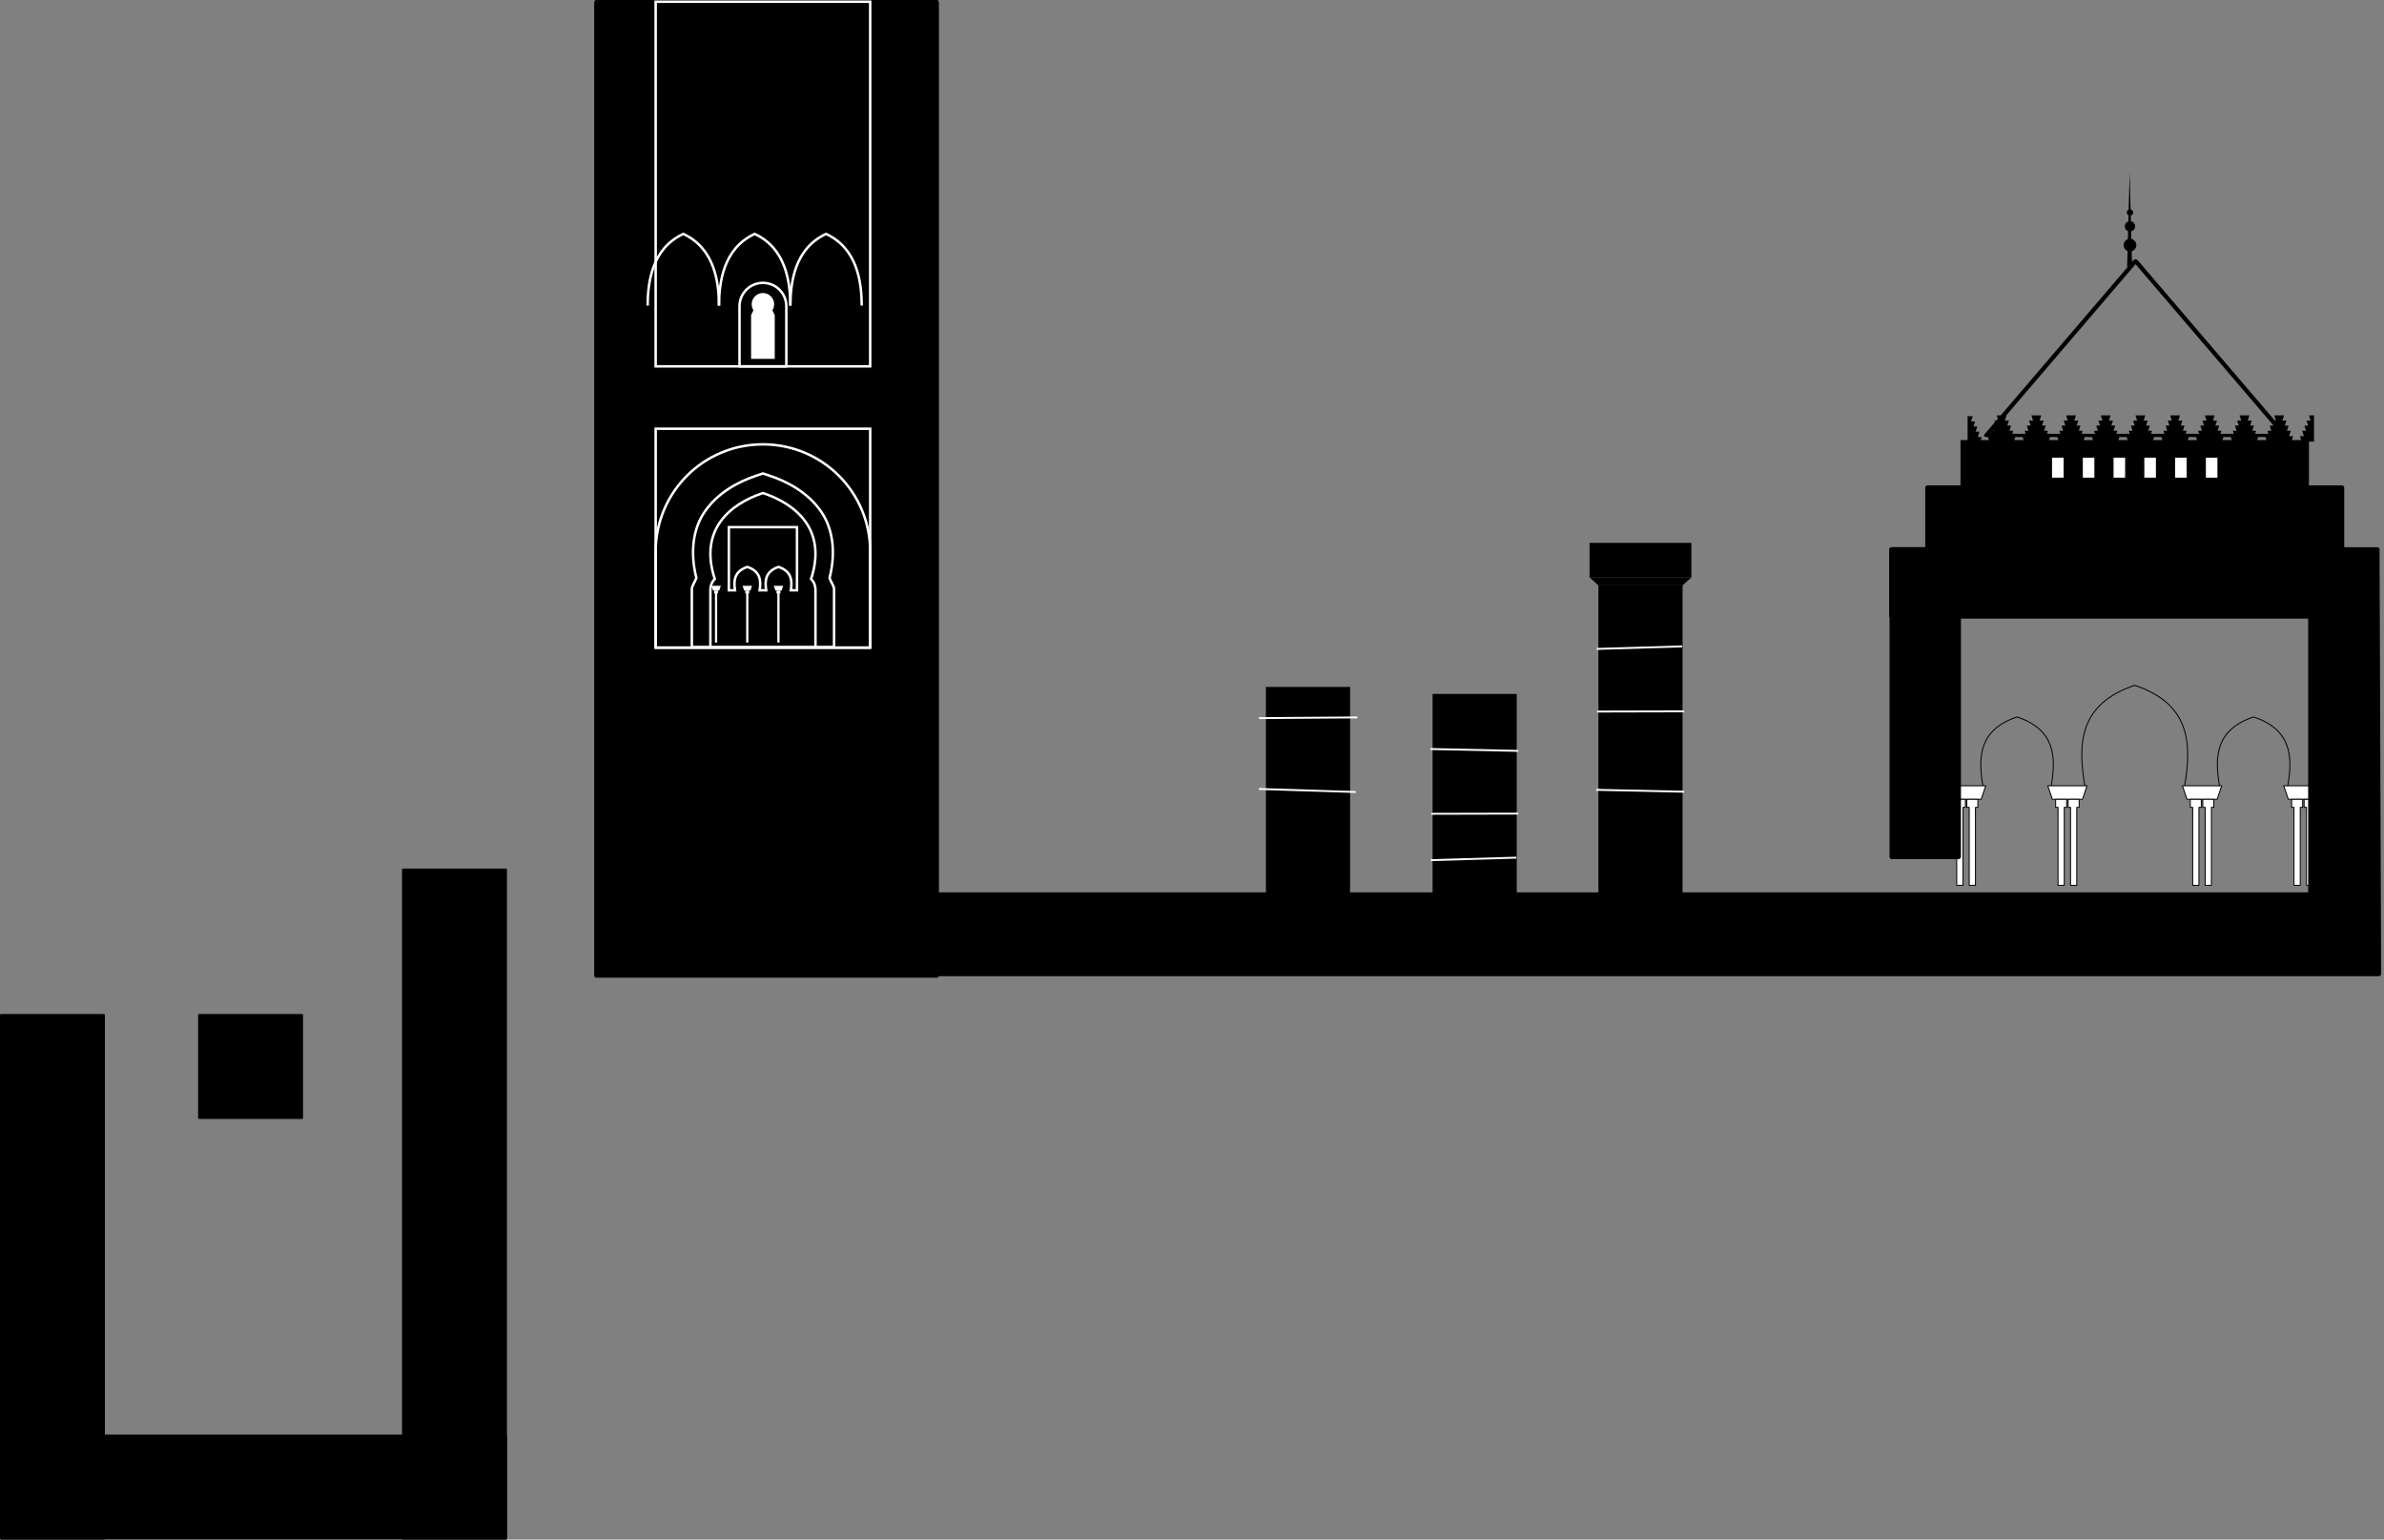 <?xml version="1.0" encoding="UTF-8" standalone="no"?>
<!-- Created with Inkscape (http://www.inkscape.org/) -->

<svg
   xmlns:dc="http://purl.org/dc/elements/1.1/"
   xmlns:cc="http://creativecommons.org/ns#"
   xmlns:rdf="http://www.w3.org/1999/02/22-rdf-syntax-ns#"
   xmlns:svg="http://www.w3.org/2000/svg"
   xmlns="http://www.w3.org/2000/svg"
   xmlns:sodipodi="http://sodipodi.sourceforge.net/DTD/sodipodi-0.dtd"
   xmlns:inkscape="http://www.inkscape.org/namespaces/inkscape"
   width="50.938mm"
   height="32.896mm"
   id="svg2"
   version="1.1"
   inkscape:version="0.92.1 r15371"
   sodipodi:docname="hassan-monochrome.svg"
   inkscape:export-filename="/home/fauve/art/animated-ideotext/chellah.png"
   inkscape:export-xdpi="176.77838"
   inkscape:export-ydpi="176.77838">
  <rect width="100%" height="100%" fill="#808080" stroke="none"/>
  <defs
     id="defs4">
    <linearGradient
       id="linearGradient4189">
      <stop
         style="stop-color:#1c1c1c;stop-opacity:1;"
         offset="0"
         id="stop4191" />
      <stop
         style="stop-color:#212121;stop-opacity:1;"
         offset="1"
         id="stop4193" />
    </linearGradient>
    <linearGradient
       id="linearGradient4156">
      <stop
         style="stop-color:#171717;stop-opacity:1;"
         offset="0"
         id="stop4158" />
      <stop
         style="stop-color:#313131;stop-opacity:1;"
         offset="1"
         id="stop4160" />
    </linearGradient>
    <clipPath
       clipPathUnits="userSpaceOnUse"
       id="clipPath4207">
      <path
         id="path4209"
         d="m 279.426,2274.62 -12.667,-33.178 0.245,-15.929 h 29.843 l 0.312,15.929 -12.644,33.178 h -5.089"
         inkscape:connector-curvature="0"
         sodipodi:nodetypes="ccccccc"
         style="fill:none;stroke-width:1.138" />
    </clipPath>
    <clipPath
       clipPathUnits="userSpaceOnUse"
       id="clipPath4663">
      <rect
         style="opacity:1;vector-effect:none;fill:#000000;fill-opacity:1;stroke:#000000;stroke-width:0.5;stroke-linecap:butt;stroke-linejoin:round;stroke-miterlimit:4;stroke-dasharray:none;stroke-dashoffset:0;stroke-opacity:1;paint-order:normal"
         id="rect4665"
         width="102.884"
         height="131.522"
         x="3034.914"
         y="922.728" />
    </clipPath>
  </defs>
  <sodipodi:namedview
     id="base"
     pagecolor="#ffffff"
     bordercolor="#666666"
     borderopacity="1.0"
     inkscape:pageopacity="0.0"
     inkscape:pageshadow="2"
     inkscape:zoom="15.596396"
     inkscape:cx="75.373674"
     inkscape:cy="120.25403"
     inkscape:document-units="px"
     inkscape:current-layer="g5258"
     showgrid="false"
     showguides="true"
     inkscape:guide-bbox="true"
     inkscape:snap-global="true"
     inkscape:window-width="1916"
     inkscape:window-height="1039"
     inkscape:window-x="0"
     inkscape:window-y="39"
     inkscape:window-maximized="0"
     fit-margin-top="0"
     fit-margin-left="0"
     fit-margin-right="0"
     fit-margin-bottom="0" />
  <g
     inkscape:label="Calque 1"
     inkscape:groupmode="layer"
     id="layer1"
     transform="translate(-2896.289,-566.563)">
    <g
       id="g4650"
       transform="translate(8.944,-397.687)">
      <rect
         style="opacity:1;vector-effect:none;fill:#000000;fill-opacity:1;stroke:#000000;stroke-width:0.278;stroke-linecap:butt;stroke-linejoin:round;stroke-miterlimit:4;stroke-dasharray:none;stroke-dashoffset:0;stroke-opacity:1;paint-order:normal"
         id="rect4629"
         width="27.528"
         height="78.551"
         x="2935.484"
         y="964.518" />
      <rect
         y="964.39"
         x="2935.484"
         height="78.551"
         width="27.528"
         id="rect5007"
         style="opacity:1;vector-effect:none;fill:none;fill-opacity:1;stroke:#000000;stroke-width:0.278;stroke-linecap:butt;stroke-linejoin:round;stroke-miterlimit:4;stroke-dasharray:none;stroke-dashoffset:0;stroke-opacity:1;paint-order:normal" />
      <path
         style="opacity:1;vector-effect:none;fill:#ffffff;fill-opacity:1;stroke:none;stroke-width:0.26;stroke-linecap:butt;stroke-linejoin:round;stroke-miterlimit:4;stroke-dasharray:none;stroke-dashoffset:0;stroke-opacity:1;paint-order:normal"
         d="m 2948.95,987.915 a 0.906,0.906 0 0 0 -0.84,0.584 l -0.018,0.047 a 0.906,0.906 0 0 0 0.096,0.756 l -0.188,0.393 v 3.535 h 1.91 v -3.535 l -0.188,-0.393 a 0.906,0.906 0 0 0 0.088,-0.182 0.906,0.906 0 0 0 -0.545,-1.15 0.906,0.906 0 0 0 -0.316,-0.055 z"
         id="path5009"
         inkscape:connector-curvature="0" />
      <rect
         style="opacity:1;vector-effect:none;fill:none;fill-opacity:1;stroke:#ffffff;stroke-width:0.2;stroke-linecap:butt;stroke-linejoin:miter;stroke-miterlimit:4;stroke-dasharray:none;stroke-dashoffset:0;stroke-opacity:1;paint-order:normal"
         id="rect5020"
         width="17.324"
         height="17.678"
         x="2940.294"
         y="998.875" />
      <path
         style="opacity:1;vector-effect:none;fill:none;fill-opacity:1;stroke:#ffffff;stroke-width:0.2;stroke-linecap:butt;stroke-linejoin:miter;stroke-miterlimit:4;stroke-dasharray:none;stroke-dashoffset:0;stroke-opacity:1;paint-order:normal"
         d="m 153.928,225.076 v 29.447 h 17.324 v -29.447 z"
         transform="translate(2786.366,739.313)"
         id="rect5022"
         inkscape:connector-curvature="0" />
      <g
         id="g5039"
         transform="matrix(1.035,0,0,1.035,-103.743,-34.844)">
        <path
           style="fill:none;fill-rule:evenodd;stroke:#ffffff;stroke-width:0.193;stroke-linecap:butt;stroke-linejoin:miter;stroke-miterlimit:4;stroke-dasharray:none;stroke-opacity:1"
           d="m 2940.471,989.152 c 0.013,-1.733 0.293,-4.439 2.784,-5.591 2.491,1.152 2.771,3.858 2.784,5.591"
           id="path5026"
           inkscape:connector-curvature="0"
           sodipodi:nodetypes="ccc" />
        <path
           style="fill:none;fill-rule:evenodd;stroke:#ffffff;stroke-width:0.193;stroke-linecap:butt;stroke-linejoin:miter;stroke-miterlimit:4;stroke-dasharray:none;stroke-opacity:1"
           d="m 2951.608,989.152 c -0.013,-1.733 -0.293,-4.439 -2.784,-5.591 -2.491,1.152 -2.771,3.858 -2.784,5.591"
           id="path5028"
           inkscape:connector-curvature="0"
           sodipodi:nodetypes="ccc" />
        <path
           sodipodi:nodetypes="ccc"
           inkscape:connector-curvature="0"
           id="path5032"
           d="m 2957.177,989.152 c -0.013,-1.733 -0.293,-4.439 -2.784,-5.591 -2.491,1.152 -2.771,3.858 -2.784,5.591"
           style="fill:none;fill-rule:evenodd;stroke:#ffffff;stroke-width:0.193;stroke-linecap:butt;stroke-linejoin:miter;stroke-miterlimit:4;stroke-dasharray:none;stroke-opacity:1" />
      </g>
      <path
         style="opacity:1;vector-effect:none;fill:none;fill-opacity:1;stroke:#ffffff;stroke-width:0.2;stroke-linecap:butt;stroke-linejoin:round;stroke-miterlimit:4;stroke-dasharray:none;stroke-dashoffset:0;stroke-opacity:1;paint-order:normal"
         d="m 162.59,247.781 c -1.047,0 -1.891,0.843 -1.891,1.891 v 4.852 h 3.781 v -4.852 c 0,-1.047 -0.843,-1.891 -1.891,-1.891 z"
         transform="translate(2786.366,739.313)"
         id="rect5041"
         inkscape:connector-curvature="0" />
      <path
         sodipodi:nodetypes="ccccccc"
         inkscape:connector-curvature="0"
         id="path5048"
         d="m 2944.713,1016.508 v -4.64 c 0.012,-0.287 0.079,-0.575 0.354,-0.862 -1.285,-3.916 1.146,-6.028 3.889,-6.939 2.743,0.911 5.174,3.023 3.889,6.939 0.275,0.287 0.342,0.575 0.354,0.862 v 4.64"
         style="fill:none;fill-rule:evenodd;stroke:#ffffff;stroke-width:0.2;stroke-linecap:butt;stroke-linejoin:miter;stroke-miterlimit:4;stroke-dasharray:none;stroke-opacity:1" />
      <path
         style="color:#000000;font-style:normal;font-variant:normal;font-weight:normal;font-stretch:normal;font-size:medium;line-height:normal;font-family:sans-serif;font-variant-ligatures:normal;font-variant-position:normal;font-variant-caps:normal;font-variant-numeric:normal;font-variant-alternates:normal;font-feature-settings:normal;text-indent:0;text-align:start;text-decoration:none;text-decoration-line:none;text-decoration-style:solid;text-decoration-color:#000000;letter-spacing:normal;word-spacing:normal;text-transform:none;writing-mode:lr-tb;direction:ltr;text-orientation:mixed;dominant-baseline:auto;baseline-shift:baseline;text-anchor:start;white-space:normal;shape-padding:0;clip-rule:nonzero;display:inline;overflow:visible;visibility:visible;opacity:1;isolation:auto;mix-blend-mode:normal;color-interpolation:sRGB;color-interpolation-filters:linearRGB;solid-color:#000000;solid-opacity:1;vector-effect:none;fill:none;fill-opacity:1;fill-rule:evenodd;stroke:#ffffff;stroke-width:0.2;stroke-linecap:butt;stroke-linejoin:miter;stroke-miterlimit:4;stroke-dasharray:none;stroke-dashoffset:0;stroke-opacity:1;color-rendering:auto;image-rendering:auto;shape-rendering:auto;text-rendering:auto;enable-background:accumulate"
         d="m 2948.957,1002.486 -0.473,0.158 c -1.575,0.523 -3.162,1.402 -4.213,2.906 -0.962,1.378 -1.216,3.3 -0.69,5.377 -0.112,0.314 -0.358,0.648 -0.367,0.877 v 0.031 4.672 h 11.486 v -4.67 -0.031 c -0.01,-0.227 -0.254,-0.562 -0.365,-0.875 0.528,-2.078 0.272,-4.002 -0.691,-5.381 -1.05,-1.504 -2.636,-2.383 -4.211,-2.906 z"
         id="path5050"
         inkscape:connector-curvature="0"
         sodipodi:nodetypes="cccccccccccccc" />
      <path
         style="opacity:1;vector-effect:none;fill:none;fill-opacity:1;stroke:#ffffff;stroke-width:0.2;stroke-linecap:butt;stroke-linejoin:round;stroke-miterlimit:4;stroke-dasharray:none;stroke-dashoffset:0;stroke-opacity:1;paint-order:normal"
         d="m 162.59,260.822 c -4.799,0 -8.662,3.863 -8.662,8.662 v 7.756 h 17.324 v -7.756 c 0,-4.799 -3.863,-8.662 -8.662,-8.662 z"
         transform="translate(2786.366,739.313)"
         id="rect5054"
         inkscape:connector-curvature="0" />
      <g
         id="g5258"
         transform="matrix(0.769,0,0,0.769,711.122,240.841)">
        <g
           id="g4710"
           style="fill:#000000;fill-opacity:1">
          <path
             style="opacity:1;vector-effect:none;fill:#000000;fill-opacity:1;stroke:none;stroke-width:0.163;stroke-linecap:butt;stroke-linejoin:round;stroke-miterlimit:4;stroke-dasharray:none;stroke-dashoffset:0;stroke-opacity:1;paint-order:normal"
             d="M 172.332 14.057 L 172.129 21.711 L 172.359 21.441 L 172.533 21.645 L 172.332 14.057 z "
             transform="matrix(1.3,0,0,1.3,2829.548,940.586)"
             id="path4698" />
          <path
             style="opacity:1;vector-effect:none;fill:#000000;fill-opacity:1;stroke:none;stroke-width:0.5;stroke-linecap:butt;stroke-linejoin:round;stroke-miterlimit:4;stroke-dasharray:none;stroke-dashoffset:0;stroke-opacity:1;paint-order:normal"
             id="path4700"
             sodipodi:type="arc"
             sodipodi:cx="3053.6157"
             sodipodi:cy="966.4585"
             sodipodi:rx="0.66291261"
             sodipodi:ry="0.66291261"
             sodipodi:start="3.5043942"
             sodipodi:end="3.4498777"
             sodipodi:open="true"
             d="m 3052.996,966.223 a 0.663,0.663 0 0 1 0.847,-0.388 0.663,0.663 0 0 1 0.399,0.841 0.663,0.663 0 0 1 -0.836,0.411 0.663,0.663 0 0 1 -0.422,-0.83" />
          <path
             d="m 3053.11,964.289 a 0.541,0.541 0 0 1 0.691,-0.317 0.541,0.541 0 0 1 0.326,0.687 0.541,0.541 0 0 1 -0.682,0.335 0.541,0.541 0 0 1 -0.344,-0.678"
             sodipodi:open="true"
             sodipodi:end="3.4498777"
             sodipodi:start="3.5043942"
             sodipodi:ry="0.54137862"
             sodipodi:rx="0.54137862"
             sodipodi:cy="964.48083"
             sodipodi:cx="3053.6157"
             sodipodi:type="arc"
             id="path4702"
             style="opacity:1;vector-effect:none;fill:#000000;fill-opacity:1;stroke:none;stroke-width:0.408;stroke-linecap:butt;stroke-linejoin:round;stroke-miterlimit:4;stroke-dasharray:none;stroke-dashoffset:0;stroke-opacity:1;paint-order:normal" />
          <path
             style="opacity:1;vector-effect:none;fill:#000000;fill-opacity:1;stroke:none;stroke-width:0.25;stroke-linecap:butt;stroke-linejoin:round;stroke-miterlimit:4;stroke-dasharray:none;stroke-dashoffset:0;stroke-opacity:1;paint-order:normal"
             id="path4704"
             sodipodi:type="arc"
             sodipodi:cx="3053.6157"
             sodipodi:cy="963.03351"
             sodipodi:rx="0.3314563"
             sodipodi:ry="0.3314563"
             sodipodi:start="3.5043942"
             sodipodi:end="3.4498777"
             sodipodi:open="true"
             d="m 3053.306,962.916 a 0.331,0.331 0 0 1 0.423,-0.194 0.331,0.331 0 0 1 0.2,0.421 0.331,0.331 0 0 1 -0.418,0.205 0.331,0.331 0 0 1 -0.211,-0.415" />
        </g>
        <g
           id="g4871"
           transform="translate(10.319)">
          <path
             inkscape:connector-curvature="0"
             id="path4863"
             transform="translate(2786.366,739.313)"
             d="m 273.078,283.922 0.484,1.422 h 3.156 l 0.484,-1.422 h -0.484 -3.156 z"
             style="opacity:1;vector-effect:none;fill:#ffffff;fill-opacity:1;stroke:#000000;stroke-width:0.1;stroke-linecap:butt;stroke-linejoin:round;stroke-miterlimit:4;stroke-dasharray:none;stroke-dashoffset:0;stroke-opacity:1;paint-order:normal" />
          <g
             style="fill:#ffffff;fill-opacity:1;stroke:#000000;stroke-width:0.1;stroke-miterlimit:4;stroke-dasharray:none;stroke-opacity:1"
             transform="translate(-4.9999999e-6)"
             id="g4869">
            <path
               style="opacity:1;vector-effect:none;fill:#ffffff;fill-opacity:1;stroke:#000000;stroke-width:0.1;stroke-linecap:butt;stroke-linejoin:round;stroke-miterlimit:4;stroke-dasharray:none;stroke-dashoffset:0;stroke-opacity:1;paint-order:normal"
               d="m 273.906,285.344 v 0.844 h 0.25 v 8.188 h 0.656 v -8.188 h 0.25 v -0.844 z"
               transform="translate(2786.366,739.313)"
               id="path4865"
               inkscape:connector-curvature="0" />
            <path
               inkscape:connector-curvature="0"
               id="path4867"
               d="m 3061.584,1024.657 v 0.844 h 0.25 v 8.188 h 0.656 v -8.188 h 0.25 v -0.844 z"
               style="opacity:1;vector-effect:none;fill:#ffffff;fill-opacity:1;stroke:#000000;stroke-width:0.1;stroke-linecap:butt;stroke-linejoin:round;stroke-miterlimit:4;stroke-dasharray:none;stroke-dashoffset:0;stroke-opacity:1;paint-order:normal" />
          </g>
        </g>
        <path
           style="opacity:1;vector-effect:none;fill:#000000;fill-opacity:1;stroke:#000000;stroke-width:0.385;stroke-linecap:butt;stroke-linejoin:round;stroke-miterlimit:4;stroke-dasharray:none;stroke-dashoffset:0;stroke-opacity:1;paint-order:normal"
           d="m 153.104,44.494 v 5.385 h 33.842 v 22.5 H 72.705 v 6.387 H 192.457 l -0.129,-34.271 h -5.383 z"
           transform="matrix(1.3,0,0,1.3,2829.548,940.586)"
           id="rect4682"
           inkscape:connector-curvature="0"
           sodipodi:nodetypes="cccccccccc" />
        <g
           transform="matrix(-1,0,0,1,6097.913,0)"
           id="g4923">
          <path
             style="opacity:1;vector-effect:none;fill:#ffffff;fill-opacity:1;stroke:#000000;stroke-width:0.1;stroke-linecap:butt;stroke-linejoin:round;stroke-miterlimit:4;stroke-dasharray:none;stroke-dashoffset:0;stroke-opacity:1;paint-order:normal"
             d="m 273.078,283.922 0.484,1.422 h 3.156 l 0.484,-1.422 h -0.484 -3.156 z"
             transform="translate(2786.366,739.313)"
             id="path4915"
             inkscape:connector-curvature="0" />
          <g
             id="g4921"
             transform="translate(-4.9999999e-6)"
             style="fill:#ffffff;fill-opacity:1;stroke:#000000;stroke-width:0.1;stroke-miterlimit:4;stroke-dasharray:none;stroke-opacity:1">
            <path
               inkscape:connector-curvature="0"
               id="path4917"
               transform="translate(2786.366,739.313)"
               d="m 273.906,285.344 v 0.844 h 0.25 v 8.188 h 0.656 v -8.188 h 0.25 v -0.844 z"
               style="opacity:1;vector-effect:none;fill:#ffffff;fill-opacity:1;stroke:#000000;stroke-width:0.1;stroke-linecap:butt;stroke-linejoin:round;stroke-miterlimit:4;stroke-dasharray:none;stroke-dashoffset:0;stroke-opacity:1;paint-order:normal" />
            <path
               style="opacity:1;vector-effect:none;fill:#ffffff;fill-opacity:1;stroke:#000000;stroke-width:0.1;stroke-linecap:butt;stroke-linejoin:round;stroke-miterlimit:4;stroke-dasharray:none;stroke-dashoffset:0;stroke-opacity:1;paint-order:normal"
               d="m 3061.584,1024.657 v 0.844 h 0.25 v 8.188 h 0.656 v -8.188 h 0.25 v -0.844 z"
               id="path4919"
               inkscape:connector-curvature="0" />
          </g>
        </g>
        <rect
           style="opacity:1;vector-effect:none;fill:#000000;fill-opacity:1;stroke:#000000;stroke-width:0.5;stroke-linecap:butt;stroke-linejoin:round;stroke-miterlimit:4;stroke-dasharray:none;stroke-dashoffset:0;stroke-opacity:1;paint-order:normal"
           id="rect4686"
           width="7"
           height="32.25"
           x="3028.616"
           y="998.438" />
        <rect
           y="991.938"
           x="3032.366"
           height="6.5"
           width="43.5"
           id="rect4690"
           style="opacity:1;vector-effect:none;fill:#000000;fill-opacity:1;stroke:#000000;stroke-width:0.5;stroke-linecap:butt;stroke-linejoin:round;stroke-miterlimit:4;stroke-dasharray:none;stroke-dashoffset:0;stroke-opacity:1;paint-order:normal" />
        <rect
           ry="0"
           style="opacity:1;vector-effect:none;fill:#000000;fill-opacity:1;stroke:none;stroke-width:0.399;stroke-linecap:butt;stroke-linejoin:round;stroke-miterlimit:4;stroke-dasharray:none;stroke-dashoffset:0;stroke-opacity:1;paint-order:normal"
           id="rect4692"
           width="36.591"
           height="4.909"
           x="3035.82"
           y="986.929" />
        <path
           inkscape:transform-center-x="9.2344993e-05"
           transform="matrix(1.003,0,0,-0.677,-8.611,1636.138)"
           inkscape:transform-center-y="-3.0519668"
           d="m 3053.652,986.732 -15.625,-27.063 31.249,0 z"
           inkscape:randomized="0"
           inkscape:rounded="0"
           inkscape:flatsided="true"
           sodipodi:arg2="2.6179939"
           sodipodi:arg1="1.5707963"
           sodipodi:r2="9.0209169"
           sodipodi:r1="18.041836"
           sodipodi:cy="968.69031"
           sodipodi:cx="3053.6521"
           sodipodi:sides="3"
           id="path4694"
           style="opacity:1;vector-effect:none;fill:none;fill-opacity:1;stroke:#000000;stroke-width:0.5;stroke-linecap:butt;stroke-linejoin:round;stroke-miterlimit:4;stroke-dasharray:none;stroke-dashoffset:0;stroke-opacity:1;paint-order:normal"
           sodipodi:type="star" />
        <g
           transform="translate(0.265)"
           id="g4745">
          <rect
             style="opacity:1;vector-effect:none;fill:#ffffff;fill-opacity:1;stroke:none;stroke-width:0.5;stroke-linecap:butt;stroke-linejoin:round;stroke-miterlimit:4;stroke-dasharray:none;stroke-dashoffset:0;stroke-opacity:1;paint-order:normal"
             id="rect4727"
             width="1.215"
             height="2.099"
             x="3045.167"
             y="988.777" />
          <rect
             y="988.777"
             x="3048.398"
             height="2.099"
             width="1.215"
             id="rect4729"
             style="opacity:1;vector-effect:none;fill:#ffffff;fill-opacity:1;stroke:none;stroke-width:0.5;stroke-linecap:butt;stroke-linejoin:round;stroke-miterlimit:4;stroke-dasharray:none;stroke-dashoffset:0;stroke-opacity:1;paint-order:normal" />
          <rect
             style="opacity:1;vector-effect:none;fill:#ffffff;fill-opacity:1;stroke:none;stroke-width:0.5;stroke-linecap:butt;stroke-linejoin:round;stroke-miterlimit:4;stroke-dasharray:none;stroke-dashoffset:0;stroke-opacity:1;paint-order:normal"
             id="rect4731"
             width="1.215"
             height="2.099"
             x="3051.628"
             y="988.777" />
          <rect
             y="988.777"
             x="3054.859"
             height="2.099"
             width="1.215"
             id="rect4733"
             style="opacity:1;vector-effect:none;fill:#ffffff;fill-opacity:1;stroke:none;stroke-width:0.5;stroke-linecap:butt;stroke-linejoin:round;stroke-miterlimit:4;stroke-dasharray:none;stroke-dashoffset:0;stroke-opacity:1;paint-order:normal" />
          <rect
             style="opacity:1;vector-effect:none;fill:#ffffff;fill-opacity:1;stroke:none;stroke-width:0.5;stroke-linecap:butt;stroke-linejoin:round;stroke-miterlimit:4;stroke-dasharray:none;stroke-dashoffset:0;stroke-opacity:1;paint-order:normal"
             id="rect4735"
             width="1.215"
             height="2.099"
             x="3058.089"
             y="988.777" />
          <rect
             y="988.777"
             x="3061.32"
             height="2.099"
             width="1.215"
             id="rect4737"
             style="opacity:1;vector-effect:none;fill:#ffffff;fill-opacity:1;stroke:none;stroke-width:0.5;stroke-linecap:butt;stroke-linejoin:round;stroke-miterlimit:4;stroke-dasharray:none;stroke-dashoffset:0;stroke-opacity:1;paint-order:normal" />
        </g>
        <g
           transform="matrix(1.441,0,0,1.441,-1346.002,-435.031)"
           id="g4778">
          <path
             style="opacity:1;vector-effect:none;fill:#000000;fill-opacity:1;stroke:none;stroke-width:0.5;stroke-linecap:butt;stroke-linejoin:round;stroke-miterlimit:4;stroke-dasharray:none;stroke-dashoffset:0;stroke-opacity:1;paint-order:normal"
             d="m 3043.46,984.985 0.119,0.383 h -0.291 l 0.115,0.367 h -0.275 l 0.117,0.375 h -0.277 l 0.123,0.391 h -0.291 l 0.125,0.398 h 1.783 l 0.125,-0.398 h -0.291 l 0.123,-0.391 h -0.277 l 0.117,-0.375 h -0.275 l 0.115,-0.367 h -0.291 l 0.119,-0.383 z"
             id="rect4712"
             inkscape:connector-curvature="0" />
          <path
             inkscape:connector-curvature="0"
             id="path4747"
             d="m 3045.988,984.985 0.119,0.383 h -0.291 l 0.115,0.367 h -0.275 l 0.117,0.375 h -0.277 l 0.123,0.391 h -0.291 l 0.125,0.398 h 1.783 l 0.125,-0.398 h -0.291 l 0.123,-0.391 h -0.277 l 0.117,-0.375 h -0.275 l 0.115,-0.367 h -0.291 l 0.119,-0.383 z"
             style="opacity:1;vector-effect:none;fill:#000000;fill-opacity:1;stroke:none;stroke-width:0.5;stroke-linecap:butt;stroke-linejoin:round;stroke-miterlimit:4;stroke-dasharray:none;stroke-dashoffset:0;stroke-opacity:1;paint-order:normal" />
          <path
             style="opacity:1;vector-effect:none;fill:#000000;fill-opacity:1;stroke:none;stroke-width:0.5;stroke-linecap:butt;stroke-linejoin:round;stroke-miterlimit:4;stroke-dasharray:none;stroke-dashoffset:0;stroke-opacity:1;paint-order:normal"
             d="m 3048.516,984.985 0.119,0.383 h -0.291 l 0.115,0.367 h -0.275 l 0.117,0.375 h -0.277 l 0.123,0.391 h -0.291 l 0.125,0.398 h 1.783 l 0.125,-0.398 h -0.291 l 0.123,-0.391 h -0.277 l 0.117,-0.375 h -0.275 l 0.115,-0.367 h -0.291 l 0.119,-0.383 z"
             id="path4749"
             inkscape:connector-curvature="0" />
          <path
             inkscape:connector-curvature="0"
             id="path4751"
             d="m 3051.044,984.985 0.119,0.383 h -0.291 l 0.115,0.367 h -0.275 l 0.117,0.375 h -0.277 l 0.123,0.391 h -0.291 l 0.125,0.398 h 1.783 l 0.125,-0.398 h -0.291 l 0.123,-0.391 h -0.277 l 0.117,-0.375 h -0.275 l 0.115,-0.367 h -0.291 l 0.119,-0.383 z"
             style="opacity:1;vector-effect:none;fill:#000000;fill-opacity:1;stroke:none;stroke-width:0.5;stroke-linecap:butt;stroke-linejoin:round;stroke-miterlimit:4;stroke-dasharray:none;stroke-dashoffset:0;stroke-opacity:1;paint-order:normal" />
          <path
             style="opacity:1;vector-effect:none;fill:#000000;fill-opacity:1;stroke:none;stroke-width:0.5;stroke-linecap:butt;stroke-linejoin:round;stroke-miterlimit:4;stroke-dasharray:none;stroke-dashoffset:0;stroke-opacity:1;paint-order:normal"
             d="m 3053.572,984.985 0.119,0.383 h -0.291 l 0.115,0.367 h -0.275 l 0.117,0.375 h -0.277 l 0.123,0.391 h -0.291 l 0.125,0.398 h 1.783 l 0.125,-0.398 h -0.291 l 0.123,-0.391 h -0.277 l 0.117,-0.375 h -0.275 l 0.115,-0.367 h -0.291 l 0.119,-0.383 z"
             id="path4753"
             inkscape:connector-curvature="0" />
          <path
             inkscape:connector-curvature="0"
             id="path4755"
             d="m 3056.1,984.985 0.119,0.383 h -0.291 l 0.115,0.367 h -0.275 l 0.117,0.375 h -0.277 l 0.123,0.391 h -0.291 l 0.125,0.398 h 1.783 l 0.125,-0.398 h -0.291 l 0.123,-0.391 h -0.277 l 0.117,-0.375 h -0.275 l 0.115,-0.367 h -0.291 l 0.119,-0.383 z"
             style="opacity:1;vector-effect:none;fill:#000000;fill-opacity:1;stroke:none;stroke-width:0.5;stroke-linecap:butt;stroke-linejoin:round;stroke-miterlimit:4;stroke-dasharray:none;stroke-dashoffset:0;stroke-opacity:1;paint-order:normal" />
          <path
             style="opacity:1;vector-effect:none;fill:#000000;fill-opacity:1;stroke:none;stroke-width:0.5;stroke-linecap:butt;stroke-linejoin:round;stroke-miterlimit:4;stroke-dasharray:none;stroke-dashoffset:0;stroke-opacity:1;paint-order:normal"
             d="m 3058.628,984.985 0.119,0.383 h -0.291 l 0.115,0.367 h -0.275 l 0.117,0.375 h -0.277 l 0.123,0.391 h -0.291 l 0.125,0.398 h 1.783 l 0.125,-0.398 h -0.291 l 0.123,-0.391 h -0.277 l 0.117,-0.375 h -0.275 l 0.115,-0.367 h -0.291 l 0.119,-0.383 z"
             id="path4757"
             inkscape:connector-curvature="0" />
          <path
             inkscape:connector-curvature="0"
             id="path4759"
             d="m 3061.156,984.985 0.119,0.383 h -0.291 l 0.115,0.367 h -0.275 l 0.117,0.375 h -0.277 l 0.123,0.391 h -0.291 l 0.125,0.398 h 1.783 l 0.125,-0.398 h -0.291 l 0.123,-0.391 h -0.277 l 0.117,-0.375 h -0.275 l 0.115,-0.367 h -0.291 l 0.119,-0.383 z"
             style="opacity:1;vector-effect:none;fill:#000000;fill-opacity:1;stroke:none;stroke-width:0.5;stroke-linecap:butt;stroke-linejoin:round;stroke-miterlimit:4;stroke-dasharray:none;stroke-dashoffset:0;stroke-opacity:1;paint-order:normal" />
          <path
             style="opacity:1;vector-effect:none;fill:#000000;fill-opacity:1;stroke:none;stroke-width:0.5;stroke-linecap:butt;stroke-linejoin:round;stroke-miterlimit:4;stroke-dasharray:none;stroke-dashoffset:0;stroke-opacity:1;paint-order:normal"
             d="m 3063.684,984.985 0.119,0.383 h -0.291 l 0.115,0.367 h -0.275 l 0.117,0.375 h -0.277 l 0.123,0.391 h -0.291 l 0.125,0.398 h 1.783 l 0.125,-0.398 h -0.291 l 0.123,-0.391 h -0.277 l 0.117,-0.375 h -0.275 l 0.115,-0.367 h -0.291 l 0.119,-0.383 z"
             id="path4761"
             inkscape:connector-curvature="0" />
          <path
             inkscape:connector-curvature="0"
             id="path4765"
             transform="matrix(0.736,0,0,0.736,2857.073,804.741)"
             d="m 250.359,244.984 v 2.602 h 1.234 l 0.17,-0.541 h -0.395 l 0.166,-0.531 h -0.377 l 0.16,-0.51 h -0.375 l 0.158,-0.5 h -0.396 l 0.162,-0.52 z"
             style="opacity:1;vector-effect:none;fill:#000000;fill-opacity:1;stroke:none;stroke-width:0.68;stroke-linecap:butt;stroke-linejoin:round;stroke-miterlimit:4;stroke-dasharray:none;stroke-dashoffset:0;stroke-opacity:1;paint-order:normal" />
          <path
             inkscape:connector-curvature="0"
             id="path4765-3"
             d="m 3066.585,984.985 v 1.914 h -0.908 l -0.125,-0.398 h 0.29 l -0.122,-0.391 h 0.277 l -0.118,-0.375 h 0.276 l -0.116,-0.368 h 0.292 l -0.119,-0.382 z"
             style="opacity:1;vector-effect:none;fill:#000000;fill-opacity:1;stroke:none;stroke-width:0.5;stroke-linecap:butt;stroke-linejoin:round;stroke-miterlimit:4;stroke-dasharray:none;stroke-dashoffset:0;stroke-opacity:1;paint-order:normal" />
        </g>
        <path
           style="fill:none;fill-rule:evenodd;stroke:#000000;stroke-width:0.1;stroke-linecap:butt;stroke-linejoin:miter;stroke-miterlimit:4;stroke-dasharray:none;stroke-opacity:1"
           d="m 3048.875,1023.236 c -0.758,-4.482 -0.572,-8.6 5.241,-10.55 5.813,1.95 5.999,6.068 5.241,10.55"
           id="path4817"
           inkscape:connector-curvature="0"
           sodipodi:nodetypes="ccc" />
        <g
           transform="translate(-0.321)"
           id="g4837">
          <path
             style="opacity:1;vector-effect:none;fill:#ffffff;fill-opacity:1;stroke:#000000;stroke-width:0.1;stroke-linecap:butt;stroke-linejoin:round;stroke-miterlimit:4;stroke-dasharray:none;stroke-dashoffset:0;stroke-opacity:1;paint-order:normal"
             d="m 273.078,283.922 0.484,1.422 h 3.156 l 0.484,-1.422 h -0.484 -3.156 z"
             transform="translate(2786.366,739.313)"
             id="rect4802"
             inkscape:connector-curvature="0" />
          <g
             id="g4813"
             transform="translate(-4.9999999e-6)"
             style="fill:#ffffff;fill-opacity:1;stroke:#000000;stroke-width:0.1;stroke-miterlimit:4;stroke-dasharray:none;stroke-opacity:1">
            <path
               inkscape:connector-curvature="0"
               id="rect4798"
               transform="translate(2786.366,739.313)"
               d="m 273.906,285.344 v 0.844 h 0.25 v 8.188 h 0.656 v -8.188 h 0.25 v -0.844 z"
               style="opacity:1;vector-effect:none;fill:#ffffff;fill-opacity:1;stroke:#000000;stroke-width:0.1;stroke-linecap:butt;stroke-linejoin:round;stroke-miterlimit:4;stroke-dasharray:none;stroke-dashoffset:0;stroke-opacity:1;paint-order:normal" />
            <path
               style="opacity:1;vector-effect:none;fill:#ffffff;fill-opacity:1;stroke:#000000;stroke-width:0.1;stroke-linecap:butt;stroke-linejoin:round;stroke-miterlimit:4;stroke-dasharray:none;stroke-dashoffset:0;stroke-opacity:1;paint-order:normal"
               d="m 3061.584,1024.657 v 0.844 h 0.25 v 8.188 h 0.656 v -8.188 h 0.25 v -0.844 z"
               id="path4809"
               inkscape:connector-curvature="0" />
          </g>
        </g>
        <g
           transform="translate(-14.461)"
           id="g4831">
          <path
             inkscape:connector-curvature="0"
             id="path4819"
             transform="translate(2786.366,739.313)"
             d="m 273.078,283.922 0.484,1.422 h 3.156 l 0.484,-1.422 h -0.484 -3.156 z"
             style="opacity:1;vector-effect:none;fill:#ffffff;fill-opacity:1;stroke:#000000;stroke-width:0.1;stroke-linecap:butt;stroke-linejoin:round;stroke-miterlimit:4;stroke-dasharray:none;stroke-dashoffset:0;stroke-opacity:1;paint-order:normal" />
          <g
             style="fill:#ffffff;fill-opacity:1;stroke:#000000;stroke-width:0.1;stroke-miterlimit:4;stroke-dasharray:none;stroke-opacity:1"
             transform="translate(-4.9999999e-6)"
             id="g4825">
            <path
               style="opacity:1;vector-effect:none;fill:#ffffff;fill-opacity:1;stroke:#000000;stroke-width:0.1;stroke-linecap:butt;stroke-linejoin:round;stroke-miterlimit:4;stroke-dasharray:none;stroke-dashoffset:0;stroke-opacity:1;paint-order:normal"
               d="m 273.906,285.344 v 0.844 h 0.25 v 8.188 h 0.656 v -8.188 h 0.25 v -0.844 z"
               transform="translate(2786.366,739.313)"
               id="path4821"
               inkscape:connector-curvature="0" />
            <path
               inkscape:connector-curvature="0"
               id="path4823"
               d="m 3061.584,1024.657 v 0.844 h 0.25 v 8.188 h 0.656 v -8.188 h 0.25 v -0.844 z"
               style="opacity:1;vector-effect:none;fill:#ffffff;fill-opacity:1;stroke:#000000;stroke-width:0.1;stroke-linecap:butt;stroke-linejoin:round;stroke-miterlimit:4;stroke-dasharray:none;stroke-dashoffset:0;stroke-opacity:1;paint-order:normal" />
          </g>
        </g>
        <path
           style="fill:none;fill-rule:evenodd;stroke:#000000;stroke-width:0.1;stroke-linecap:butt;stroke-linejoin:miter;stroke-miterlimit:4;stroke-dasharray:none;stroke-opacity:1"
           d="m 3045.351,1023.235 c 0.52,-3.071 0.392,-5.893 -3.591,-7.229 -3.983,1.336 -4.111,4.158 -3.591,7.229"
           id="path4885"
           inkscape:connector-curvature="0"
           sodipodi:nodetypes="ccc" />
        <path
           style="fill:none;fill-rule:evenodd;stroke:#000000;stroke-width:0.1;stroke-linecap:butt;stroke-linejoin:miter;stroke-miterlimit:4;stroke-dasharray:none;stroke-opacity:1"
           d="m 3070.192,1023.235 c 0.52,-3.071 0.392,-5.893 -3.591,-7.229 -3.983,1.336 -4.111,4.158 -3.591,7.229"
           id="path4885-6"
           inkscape:connector-curvature="0"
           sodipodi:nodetypes="ccc" />
      </g>
      <g
         id="g4675"
         transform="translate(2.696)">
        <g
           transform="matrix(0.769,0,0,0.769,704.417,240.841)"
           id="g5003">
          <rect
             style="opacity:1;vector-effect:none;fill:#000000;fill-opacity:1;stroke:none;stroke-width:0.1;stroke-linecap:butt;stroke-linejoin:round;stroke-miterlimit:4;stroke-dasharray:none;stroke-dashoffset:0;stroke-opacity:1;paint-order:normal"
             id="rect4958"
             width="8.839"
             height="32.615"
             x="3003.006"
             y="1002.189" />
          <path
             style="fill:none;fill-rule:evenodd;stroke:#fdfdfd;stroke-width:0.2;stroke-linecap:butt;stroke-linejoin:miter;stroke-miterlimit:4;stroke-dasharray:none;stroke-opacity:1"
             d="m 3011.8,1008.598 -8.972,0.265"
             id="path4960"
             inkscape:connector-curvature="0"
             sodipodi:nodetypes="cc" />
          <path
             inkscape:connector-curvature="0"
             id="path4962"
             d="m 3011.999,1015.418 -9.126,0.022"
             style="fill:none;fill-rule:evenodd;stroke:#fdfdfd;stroke-width:0.2;stroke-linecap:butt;stroke-linejoin:miter;stroke-miterlimit:4;stroke-dasharray:none;stroke-opacity:1"
             sodipodi:nodetypes="cc" />
          <path
             sodipodi:nodetypes="cc"
             style="fill:none;fill-rule:evenodd;stroke:#fdfdfd;stroke-width:0.2;stroke-linecap:butt;stroke-linejoin:miter;stroke-miterlimit:4;stroke-dasharray:none;stroke-opacity:1"
             d="m 3011.999,1023.859 -9.215,-0.199"
             id="path4964"
             inkscape:connector-curvature="0" />
          <rect
             style="opacity:1;vector-effect:none;fill:#000000;fill-opacity:1;stroke:none;stroke-width:0.2;stroke-linecap:butt;stroke-linejoin:round;stroke-miterlimit:4;stroke-dasharray:none;stroke-dashoffset:0;stroke-opacity:1;paint-order:normal"
             id="rect4966"
             width="10.695"
             height="3.624"
             x="3002.078"
             y="997.726" />
          <path
             transform="scale(1,-1)"
             style="opacity:1;vector-effect:none;fill:#000000;fill-opacity:1;stroke:none;stroke-width:0.096;stroke-linecap:butt;stroke-linejoin:round;stroke-miterlimit:4;stroke-dasharray:none;stroke-dashoffset:0;stroke-opacity:1;paint-order:normal"
             d="m 3003.006,-1002.189 h 8.839 l 0.928,0.84 h -10.695 z"
             id="rect4968"
             inkscape:connector-curvature="0"
             sodipodi:nodetypes="ccccc" />
        </g>
        <g
           transform="matrix(0.769,0,0,0.769,702.174,240.841)"
           id="g4983">
          <rect
             y="1013.592"
             x="2988.51"
             height="27.489"
             width="8.839"
             id="rect4971"
             style="opacity:1;vector-effect:none;fill:#000000;fill-opacity:1;stroke:none;stroke-width:0.092;stroke-linecap:butt;stroke-linejoin:round;stroke-miterlimit:4;stroke-dasharray:none;stroke-dashoffset:0;stroke-opacity:1;paint-order:normal" />
          <path
             sodipodi:nodetypes="cc"
             inkscape:connector-curvature="0"
             id="path4973"
             d="m 2997.305,1030.783 -8.972,0.265"
             style="fill:none;fill-rule:evenodd;stroke:#fdfdfd;stroke-width:0.2;stroke-linecap:butt;stroke-linejoin:miter;stroke-miterlimit:4;stroke-dasharray:none;stroke-opacity:1" />
          <path
             sodipodi:nodetypes="cc"
             style="fill:none;fill-rule:evenodd;stroke:#fdfdfd;stroke-width:0.2;stroke-linecap:butt;stroke-linejoin:miter;stroke-miterlimit:4;stroke-dasharray:none;stroke-opacity:1"
             d="m 2997.503,1026.157 -9.126,0.022"
             id="path4975"
             inkscape:connector-curvature="0" />
          <path
             inkscape:connector-curvature="0"
             id="path4977"
             d="m 2997.503,1019.572 -9.215,-0.199"
             style="fill:none;fill-rule:evenodd;stroke:#fdfdfd;stroke-width:0.2;stroke-linecap:butt;stroke-linejoin:miter;stroke-miterlimit:4;stroke-dasharray:none;stroke-opacity:1"
             sodipodi:nodetypes="cc" />
        </g>
        <g
           id="g4993"
           transform="matrix(0.769,0,0,0.769,688.714,240.275)">
          <rect
             style="opacity:1;vector-effect:none;fill:#000000;fill-opacity:1;stroke:none;stroke-width:0.092;stroke-linecap:butt;stroke-linejoin:round;stroke-miterlimit:4;stroke-dasharray:none;stroke-dashoffset:0;stroke-opacity:1;paint-order:normal"
             id="rect4985"
             width="8.839"
             height="27.489"
             x="2988.51"
             y="1013.592" />
          <path
             inkscape:connector-curvature="0"
             id="path4989"
             d="m 2997.941,1024.626 -10.157,-0.322"
             style="fill:none;fill-rule:evenodd;stroke:#fdfdfd;stroke-width:0.2;stroke-linecap:butt;stroke-linejoin:miter;stroke-miterlimit:4;stroke-dasharray:none;stroke-opacity:1"
             sodipodi:nodetypes="cc" />
          <path
             sodipodi:nodetypes="cc"
             style="fill:none;fill-rule:evenodd;stroke:#fdfdfd;stroke-width:0.2;stroke-linecap:butt;stroke-linejoin:miter;stroke-miterlimit:4;stroke-dasharray:none;stroke-opacity:1"
             d="m 2998.118,1016.791 -10.334,0.076"
             id="path4995"
             inkscape:connector-curvature="0" />
        </g>
      </g>
      <path
         style="opacity:1;vector-effect:none;fill:#000000;fill-opacity:1;stroke:#000000;stroke-width:0.168;stroke-linecap:butt;stroke-linejoin:round;stroke-miterlimit:4;stroke-dasharray:none;stroke-dashoffset:0;stroke-opacity:1;paint-order:normal"
         d="m 2887.429,1080.192 h 40.77 v 8.304 h -40.77 z"
         id="rect4669"
         inkscape:connector-curvature="0"
         sodipodi:nodetypes="ccccc" />
      <path
         transform="rotate(90)"
         style="opacity:1;vector-effect:none;fill:#000000;fill-opacity:1;stroke:#000000;stroke-width:0.168;stroke-linecap:butt;stroke-linejoin:round;stroke-miterlimit:4;stroke-dasharray:none;stroke-dashoffset:0;stroke-opacity:1;paint-order:normal"
         d="m 1034.477,-2928.199 h 54.02 v 8.304 h -54.02 z"
         id="rect4671"
         inkscape:connector-curvature="0"
         sodipodi:nodetypes="ccccc" />
      <path
         sodipodi:nodetypes="ccccc"
         inkscape:connector-curvature="0"
         id="path4675"
         d="m 2895.733,1046.227 v 42.27 h -8.304 v -42.27 z"
         style="opacity:1;vector-effect:none;fill:#000000;fill-opacity:1;stroke:#000000;stroke-width:0.168;stroke-linecap:butt;stroke-linejoin:round;stroke-miterlimit:4;stroke-dasharray:none;stroke-dashoffset:0;stroke-opacity:1;paint-order:normal" />
      <path
         style="opacity:1;vector-effect:none;fill:#000000;fill-opacity:1;stroke:#000000;stroke-width:0.168;stroke-linecap:butt;stroke-linejoin:round;stroke-miterlimit:4;stroke-dasharray:none;stroke-dashoffset:0;stroke-opacity:1;paint-order:normal"
         d="m 2903.428,1046.227 v 8.305 h 8.305 v -8.305 z"
         id="path4677"
         inkscape:connector-curvature="0" />
      <path
         sodipodi:nodetypes="ccc"
         inkscape:connector-curvature="0"
         id="path4885-6-0"
         d="m 2951.201,1012.017 c 0.143,-0.843 0.108,-1.617 -0.985,-1.984 -1.093,0.367 -1.128,1.141 -0.986,1.984"
         style="fill:none;fill-rule:evenodd;stroke:#000000;stroke-width:0.027;stroke-linecap:butt;stroke-linejoin:miter;stroke-miterlimit:4;stroke-dasharray:none;stroke-opacity:1" />
      <path
         style="fill:none;fill-rule:evenodd;stroke:#000000;stroke-width:0.027;stroke-linecap:butt;stroke-linejoin:miter;stroke-miterlimit:4;stroke-dasharray:none;stroke-opacity:1"
         d="m 2948.682,1012.017 c 0.143,-0.843 0.108,-1.617 -0.985,-1.984 -1.093,0.367 -1.128,1.141 -0.986,1.984"
         id="path5125"
         inkscape:connector-curvature="0"
         sodipodi:nodetypes="ccc" />
      <path
         style="opacity:1;vector-effect:none;fill:none;fill-opacity:1;stroke:#ffffff;stroke-width:0.2;stroke-linecap:butt;stroke-linejoin:miter;stroke-miterlimit:4;stroke-dasharray:none;stroke-dashoffset:0;stroke-opacity:1;paint-order:normal"
         d="m 2946.204,1006.821 v 5.102 h 0.498 c -0.122,-0.804 -0.056,-1.536 0.994,-1.889 1.05,0.352 1.118,1.084 0.996,1.889 h 0.527 c -0.122,-0.804 -0.054,-1.536 0.996,-1.889 1.05,0.352 1.119,1.084 0.996,1.889 h 0.496 v -5.102 z"
         id="rect5161"
         inkscape:connector-curvature="0"
         sodipodi:nodetypes="ccccccccccc" />
      <g
         id="g4837-2"
         transform="matrix(0.274,0,0,0.274,2108.658,731.19)">
        <path
           inkscape:connector-curvature="0"
           id="rect4802-9"
           transform="translate(2786.366,739.313)"
           d="m 274.416,283.922 0.484,1.422 h 1.818 l 0.484,-1.422 h -0.484 -1.818 z"
           style="opacity:1;vector-effect:none;fill:#ffffff;fill-opacity:1;stroke:none;stroke-width:0.1;stroke-linecap:butt;stroke-linejoin:round;stroke-miterlimit:4;stroke-dasharray:none;stroke-dashoffset:0;stroke-opacity:1;paint-order:normal"
           sodipodi:nodetypes="ccccccc" />
        <g
           style="fill:#ffffff;fill-opacity:1;stroke:#000000;stroke-width:0.1;stroke-miterlimit:4;stroke-dasharray:none;stroke-opacity:1"
           transform="translate(-4.9999999e-6)"
           id="g4813-1">
          <path
             sodipodi:nodetypes="ccccccccc"
             inkscape:connector-curvature="0"
             id="path4809-7"
             d="m 3061.584,1024.657 v 0.844 h 0.25 v 14.451 h 0.656 v -14.451 h 0.25 v -0.844 z"
             style="opacity:1;vector-effect:none;fill:#ffffff;fill-opacity:1;stroke:none;stroke-width:0.1;stroke-linecap:butt;stroke-linejoin:round;stroke-miterlimit:4;stroke-dasharray:none;stroke-dashoffset:0;stroke-opacity:1;paint-order:normal" />
        </g>
      </g>
      <g
         transform="matrix(0.274,0,0,0.274,2111.177,731.19)"
         id="g5113">
        <path
           sodipodi:nodetypes="ccccccc"
           style="opacity:1;vector-effect:none;fill:#ffffff;fill-opacity:1;stroke:none;stroke-width:0.1;stroke-linecap:butt;stroke-linejoin:round;stroke-miterlimit:4;stroke-dasharray:none;stroke-dashoffset:0;stroke-opacity:1;paint-order:normal"
           d="m 274.416,283.922 0.484,1.422 h 1.818 l 0.484,-1.422 h -0.484 -1.818 z"
           transform="translate(2786.366,739.313)"
           id="path5107"
           inkscape:connector-curvature="0" />
        <g
           id="g5111"
           transform="translate(-4.9999999e-6)"
           style="fill:#ffffff;fill-opacity:1;stroke:#000000;stroke-width:0.1;stroke-miterlimit:4;stroke-dasharray:none;stroke-opacity:1">
          <path
             sodipodi:nodetypes="ccccccccc"
             style="opacity:1;vector-effect:none;fill:#ffffff;fill-opacity:1;stroke:none;stroke-width:0.1;stroke-linecap:butt;stroke-linejoin:round;stroke-miterlimit:4;stroke-dasharray:none;stroke-dashoffset:0;stroke-opacity:1;paint-order:normal"
             d="m 3061.584,1024.657 v 0.844 h 0.25 v 14.451 h 0.656 v -14.451 h 0.25 v -0.844 z"
             id="path5109"
             inkscape:connector-curvature="0" />
        </g>
      </g>
      <g
         transform="matrix(0.274,0,0,0.274,2106.139,731.19)"
         id="g5133">
        <path
           sodipodi:nodetypes="ccccccc"
           style="opacity:1;vector-effect:none;fill:#ffffff;fill-opacity:1;stroke:none;stroke-width:0.1;stroke-linecap:butt;stroke-linejoin:round;stroke-miterlimit:4;stroke-dasharray:none;stroke-dashoffset:0;stroke-opacity:1;paint-order:normal"
           d="m 274.416,283.922 0.484,1.422 h 1.818 l 0.484,-1.422 h -0.484 -1.818 z"
           transform="translate(2786.366,739.313)"
           id="path5127"
           inkscape:connector-curvature="0" />
        <g
           id="g5131"
           transform="translate(-4.9999999e-6)"
           style="fill:#ffffff;fill-opacity:1;stroke:#000000;stroke-width:0.1;stroke-miterlimit:4;stroke-dasharray:none;stroke-opacity:1">
          <path
             style="opacity:1;vector-effect:none;fill:#ffffff;fill-opacity:1;stroke:none;stroke-width:0.1;stroke-linecap:butt;stroke-linejoin:round;stroke-miterlimit:4;stroke-dasharray:none;stroke-dashoffset:0;stroke-opacity:1;paint-order:normal"
             d="m 3061.584,1024.657 v 0.844 h 0.25 v 14.451 h 0.656 v -14.451 h 0.25 v -0.844 z"
             id="path5129"
             inkscape:connector-curvature="0"
             sodipodi:nodetypes="ccccccccc" />
        </g>
      </g>
    </g>
    <g
       transform="translate(2735.01,-1369.107)"
       style="font-style:normal;font-weight:normal;font-size:40px;line-height:125%;font-family:Sans;letter-spacing:0px;word-spacing:0px;fill:#000000;fill-opacity:1;stroke:none"
       id="text4627-2" />
  </g>
</svg>
